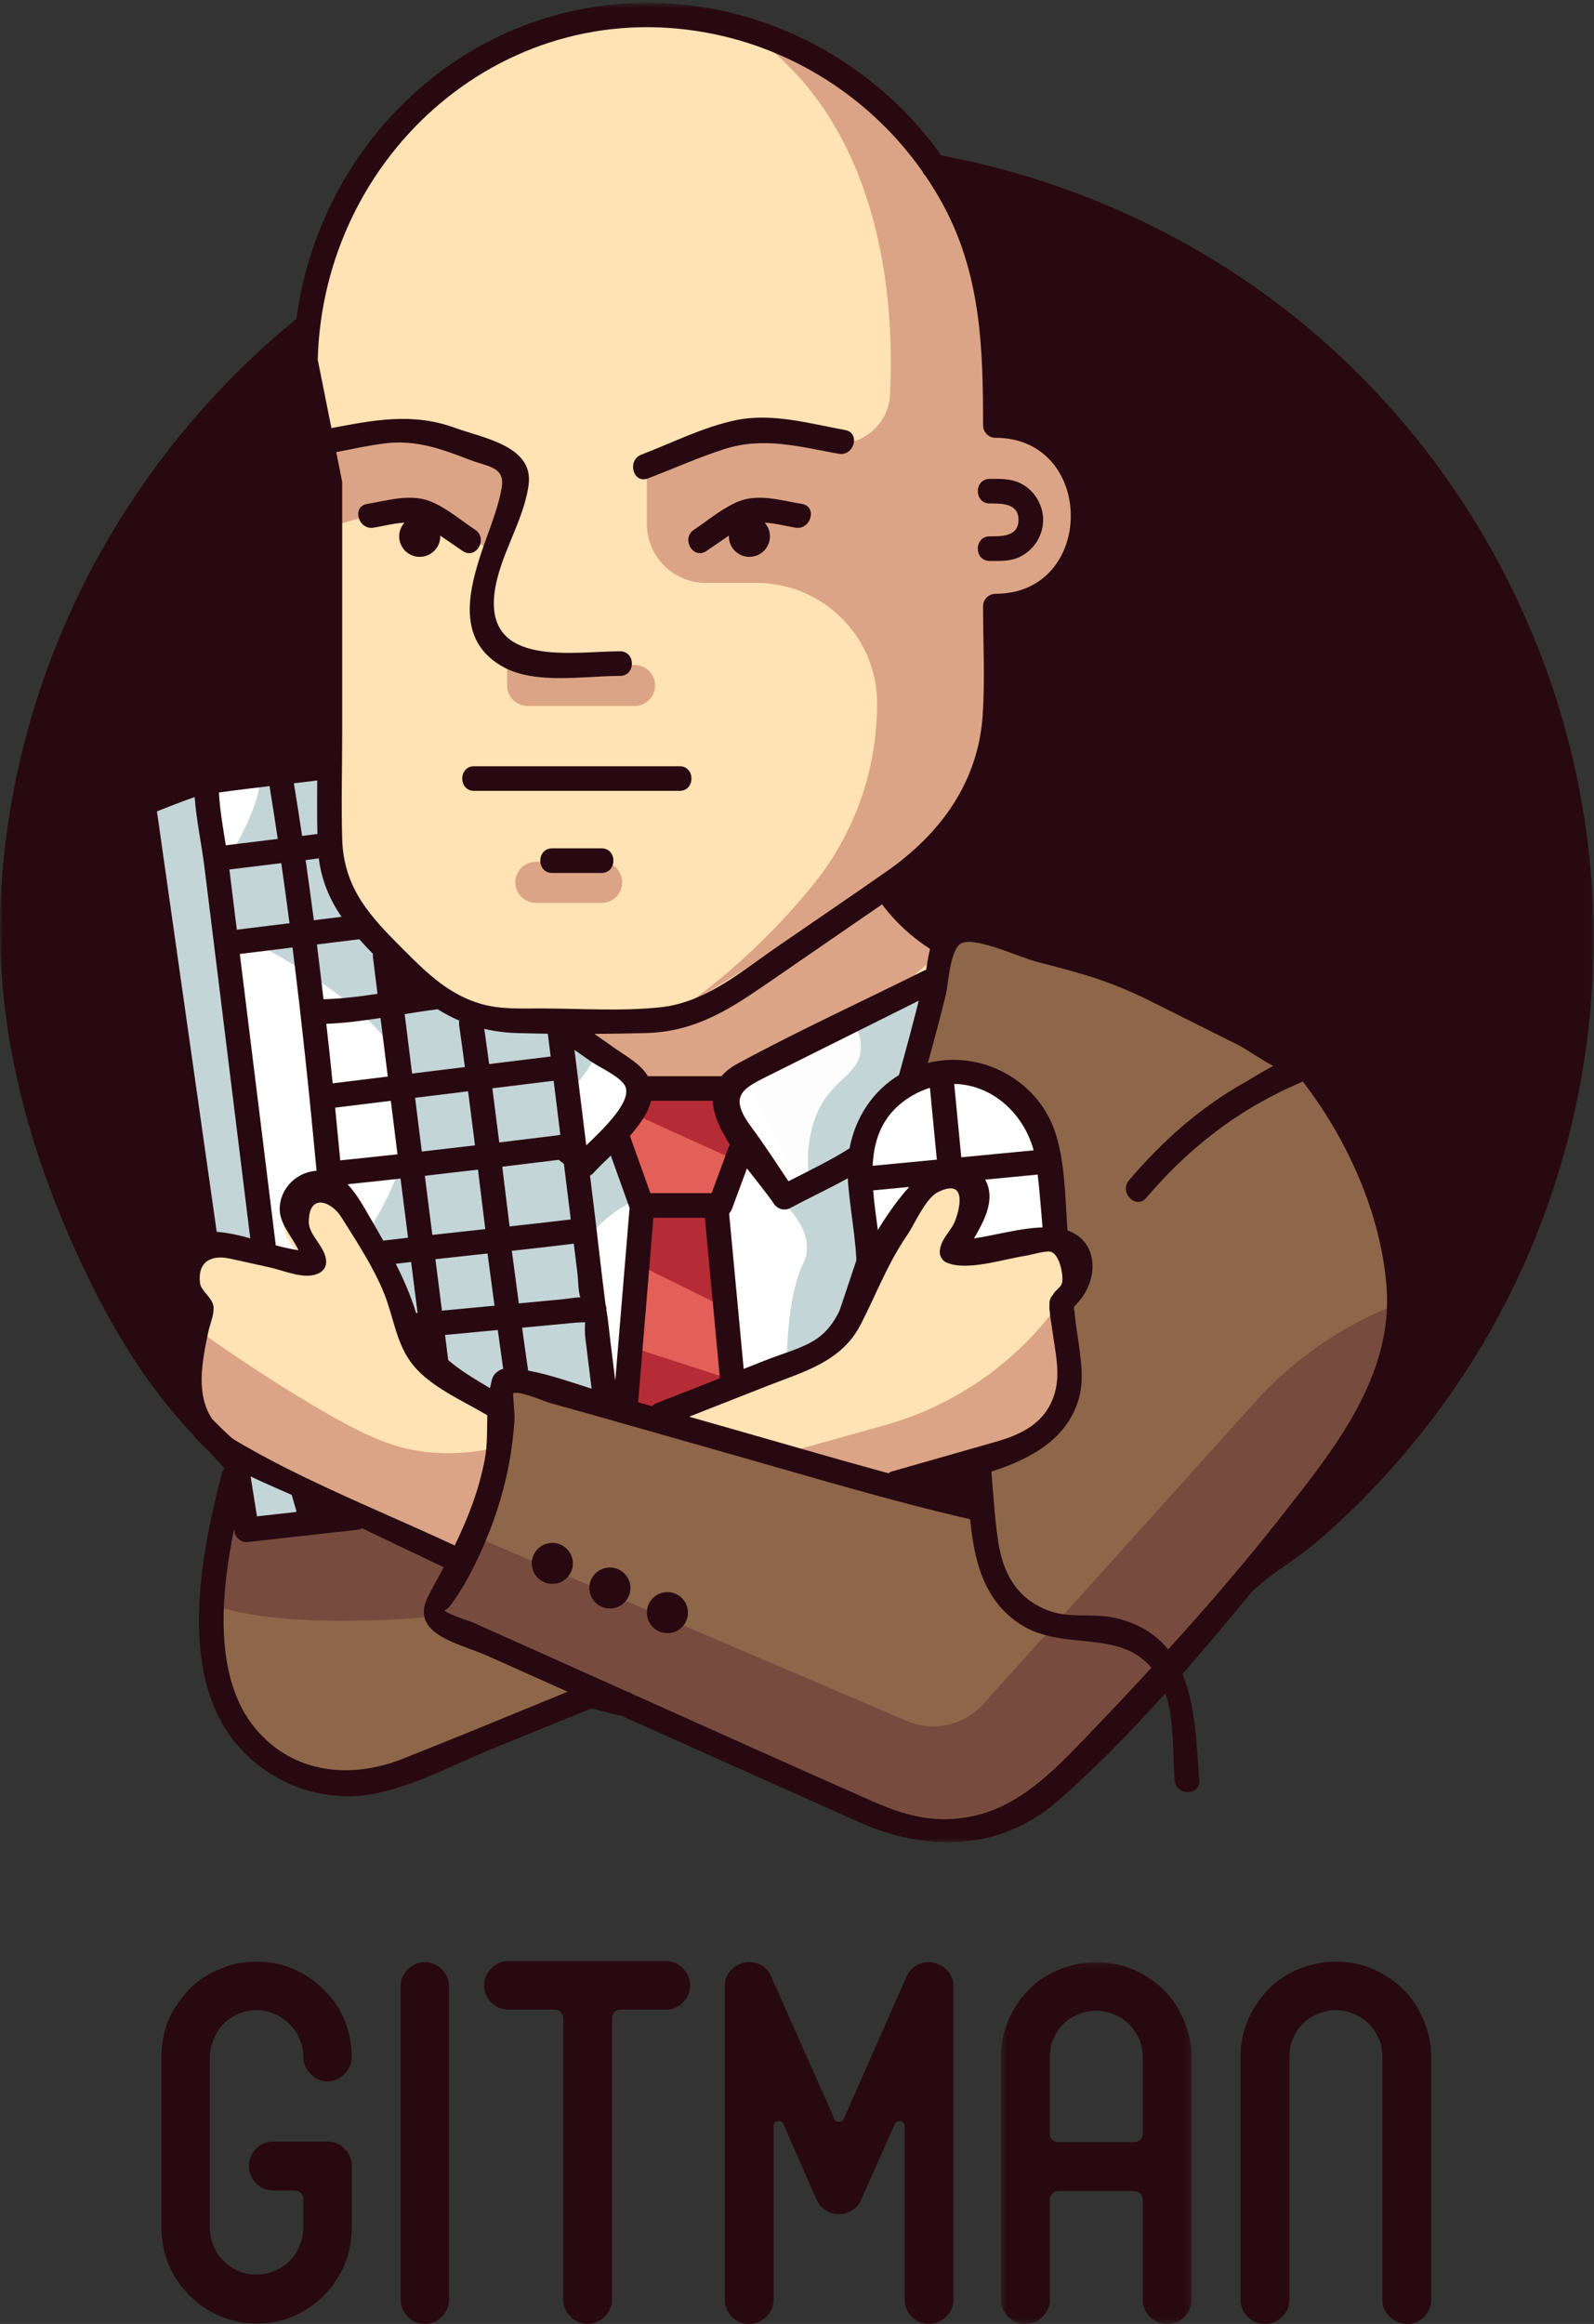 <?xml version="1.0" encoding="UTF-8"?>
<svg width="271px" height="395px" viewBox="0 0 271 395" version="1.1" xmlns="http://www.w3.org/2000/svg" xmlns:xlink="http://www.w3.org/1999/xlink">
    <rect x="0" y="0" width="271" height="395" fill="#333333" stroke="none"/>
    <!-- Generator: Sketch 47.1 (45422) - http://www.bohemiancoding.com/sketch -->
    <title>Page 1</title>
    <desc>Created with Sketch.</desc>
    <defs>
        <polygon id="path-1" points="270.94 313.138 270.94 0.483 0 0.483 0 313.138"></polygon>
        <polygon id="path-3" points="0.369 61.6 32.792 61.6 32.792 0.113 0.369 0.113"></polygon>
    </defs>
    <g id="Page-1" stroke="none" stroke-width="1" fill="none" fill-rule="evenodd">
        <g id="Artboard" transform="translate(-825, -254)">
            <g id="Group-3" transform="translate(740, 254)">
                <g id="Page-1" transform="translate(85, 0)">
                    <g id="Group-4">
                        <g id="Group-75" transform="translate(2, 1)">
                            <path d="M265.94,158.041 C265.94,231.213 206.483,290.53 133.139,290.53 C59.795,290.53 0.338,231.213 0.338,158.041 C0.338,84.87 59.795,25.553 133.139,25.553 C206.483,25.553 265.94,84.87 265.94,158.041"
                                  id="Fill-1" fill="#280911"></path>
                            <polygon id="Fill-3" fill="#FFFFFF"
                                     points="142.924 174.777 135.935 216.615 132.007 230.199 109.375 238.929 88.406 233.351 88.406 216.615 90.209 187.803 91.202 171.988 93.914 173.173 99.743 177.455 103.084 179.909 106.579 183.145 120.32 183.619 121.956 181.75"></polygon>
                            <path d="M49.265,59.023 C49.265,59.023 49.265,26.947 78.621,8.817 C107.977,-9.313 138.731,8.817 138.731,8.817 C138.731,8.817 163.893,24.158 166.689,47.867 C169.485,71.575 168.087,71.575 168.087,71.575 L176.474,72.97 C176.474,72.97 184.862,79.943 183.464,88.31 C182.066,96.678 175.076,100.862 175.076,100.862 L168.087,102.257 L168.087,121.781 C168.087,121.781 165.291,138.517 149.914,148.279 L151.312,152.463 L161.097,160.831 L142.924,171.988 L128.945,178.961 L123.354,183.145 L113.568,183.145 L107.977,181.75 L96.794,173.382 L87.008,171.988 L78.621,171.988 C78.621,171.988 54.856,159.436 54.856,142.701 L54.856,79.943 L49.265,59.023 Z"
                                  id="Fill-5" fill="#FFE3B4"></path>
                            <polygon id="Fill-7" fill="#E26058"
                                     points="102.385 191.512 102.596 192.073 106.579 202.669 103.783 237.535 109.375 238.929 122.221 233.84 119.16 204.064 123.354 191.512 119.16 183.145 107.977 183.145"></polygon>
                            <path d="M39.122,250.784 L36.684,264.032 C36.684,264.032 28.296,293.319 47.867,300.293 C47.867,300.293 59.05,303.082 75.825,296.109 C92.6,289.136 98.741,285.857 98.741,285.857 L72.795,274.123 L73.029,269.611 L74.427,266.822 L39.122,250.784 Z"
                                  id="Fill-9" fill="#8E674A"></path>
                            <path d="M95.396,171.988 L112.171,171.988 L124.752,165.015 L148.839,150.275 C148.839,150.275 152.71,160.831 159.699,159.436 L144.889,171.988 L130.912,178.277 L120.316,183.623 L106.579,183.145 L95.396,171.988 Z"
                                  id="Fill-11" fill="#DCA486"></path>
                            <path d="M166.689,71.575 L165.297,71.73 C165.313,66.522 165.386,55.084 165.692,51.371 C166.093,46.508 160.496,33.132 160.496,33.132 C150.11,11.424 123.354,3.281 123.354,3.281 C148.477,18.977 150.086,51.006 149.309,66.11 C149.088,70.395 145.803,73.89 141.527,74.364 L124.752,71.575 L107.977,78.548 L107.977,88.059 C107.977,93.589 112.471,98.073 118.014,98.073 L126.569,98.073 C137.917,98.073 147.118,107.252 147.118,118.574 L147.118,118.575 C147.118,129.764 143.324,140.635 136.275,149.338 C130.925,155.941 123.457,163.63 113.568,170.593 L149.914,148.141 C149.914,148.141 148.516,146.884 157.602,140.302 C166.689,133.719 166.689,112.019 166.689,112.019 L166.689,100.862 L170.676,101.095 C170.676,101.095 180.668,99.467 180.668,85.521 C180.668,71.575 166.689,71.575 166.689,71.575"
                                  id="Fill-13" fill="#DCA486"></path>
                            <path d="M53.458,72.97 C53.458,72.97 74.427,68.786 85.61,78.548 L81.417,92.494 L71.631,86.916 L64.642,85.521 L54.856,88.31 L54.856,79.943 L53.458,72.97 Z"
                                  id="Fill-15" fill="#DCA486"></path>
                            <path d="M100.288,152.463 L89.105,152.463 C87.175,152.463 85.61,150.902 85.61,148.976 C85.61,147.05 87.175,145.49 89.105,145.49 L100.288,145.49 C102.219,145.49 103.783,147.05 103.783,148.976 C103.783,150.902 102.219,152.463 100.288,152.463"
                                  id="Fill-17" fill="#DCA486"></path>
                            <path d="M84.212,112.019 L105.88,112.019 C107.81,112.019 109.375,113.58 109.375,115.506 C109.375,117.432 107.81,118.992 105.88,118.992 L87.707,118.992 C85.777,118.992 84.212,117.432 84.212,115.506 L84.212,112.019 Z"
                                  id="Fill-19" fill="#DCA486"></path>
                            <path d="M75.825,263.586 L71.631,273.794 C71.631,273.794 43.673,276.584 32.49,271.005 L38.082,247.297 L53.458,252.384 L75.825,263.586 Z"
                                  id="Fill-21" fill="#774C3F"></path>
                            <polygon id="Fill-23" fill="#B62C36"
                                     points="106.813 203.823 119.285 203.823 120.757 220.992 105.988 213.694"></polygon>
                            <polygon id="Fill-25" fill="#B62C36"
                                     points="121.956 233.351 104.706 227.772 102.385 237.535 109.375 240.324 120.824 234.034"></polygon>
                            <polygon id="Fill-27" fill="#B62C36"
                                     points="106.579 188.723 121.956 195.696 123.354 191.512 118.353 183.623 107.977 183.145"></polygon>
                            <path d="M102.385,191.512 L106.579,202.669 C106.579,202.669 96.794,206.853 95.396,215.221 C93.998,223.588 92.6,234.467 92.6,234.467 L84.212,232.22 L92.6,194.302 L95.396,194.302 L98.191,195.696 L102.385,191.512 Z"
                                  id="Fill-29" fill="#C4D5D7"></path>
                            <path d="M130.343,202.669 L144.322,195.696 L144.322,211.037 L138.731,227.772 L131.741,230.562 C131.741,230.562 131.741,219.405 134.537,213.826 C137.333,208.248 130.343,202.669 130.343,202.669"
                                  id="Fill-31" fill="#C4D5D7"></path>
                            <polygon id="Fill-33" fill="#FDFDFD"
                                     points="156.917 165.279 154.876 173.117 152.71 181.75 145.72 187.328 144.322 192.907 142.924 195.696 135.629 199.531 133.572 200.605 123.871 180.969 142.143 171.639 150.054 167.608"></polygon>
                            <path d="M95.396,184.539 C92.935,190.076 95.521,196.561 98.191,201.275 L90.209,187.803 L91.202,171.988 L93.914,173.173 L99.743,177.455 C99.282,178.473 98.751,179.449 98.191,180.355 C96.836,182.545 96.178,182.796 95.396,184.539"
                                  id="Fill-35" fill="#C4D5D7"></path>
                            <path d="M156.917,165.279 L154.876,173.117 L152.71,181.75 L145.72,187.328 L144.322,192.907 L142.924,195.696 L135.629,199.531 C134.984,195.738 135.473,190.982 137.333,187.328 C139.891,182.322 143.875,181.638 144.322,177.566 C144.589,175.237 143.511,173.312 142.143,171.639 L150.054,167.608 L156.917,165.279 Z"
                                  id="Fill-37" fill="#C4D5D7"></path>
                            <path d="M144.322,199.88 L155.427,198.855 L176.474,195.696 L177.872,208.248 L162.495,211.037 L161.097,209.642 L162.495,204.064 L163.33,200.605 C163.33,200.605 155.506,195.696 152.71,201.275 C149.914,206.853 146.138,211.037 146.138,211.037 L144.322,199.88 Z"
                                  id="Fill-39" fill="#C4D5D7"></path>
                            <polygon id="Fill-41" fill="#280911"
                                     points="151.312 251.481 165.589 246.544 163.893 250.086 165.291 254.27"></polygon>
                            <path d="M32.49,131.544 L53.458,128.754 L53.458,139.911 C53.458,139.911 55.228,151.738 64.129,161.165 C73.029,170.593 77.922,171.081 77.922,171.081 L91.202,171.988 L93.998,174.777 L96.794,208.248 L100.414,236.808 L84.212,233.351 L81.417,238.929 L52.026,253.778 L49.265,255.665 L32.49,131.544 Z"
                                  id="Fill-43" fill="#FFFFFF"></path>
                            <path d="M57.652,212.432 C57.652,212.432 70.233,197.091 67.438,183.145 C64.642,169.198 35.806,156.598 35.806,156.598 L34.897,147.769 C34.897,147.769 42.65,136.998 42.275,130.149 L53.458,128.754 L53.458,145.49 L66.437,163.501 L78.686,171.081 L92.919,172.83 L100.987,236.14 L84.212,231.956 L82.815,236.14 L80.019,238.929 L63.244,227.772 L57.652,212.432 Z"
                                  id="Fill-45" fill="#C4D5D7"></path>
                            <polygon id="Fill-47" fill="#280911" points="64.128 161.166 70.233 167.804 64.641 167.804"></polygon>
                            <path d="M88.658,240.324 L88.406,243.671 L88.071,248.022 L84.213,259.849 L80.033,265.79 C80.033,265.79 59.05,257.059 42.276,248.692 C25.501,240.324 29.694,230.562 29.694,230.562 C29.694,230.562 30.897,228.163 30.939,224.549 C30.952,222.654 30.659,220.409 29.694,218.01 C26.899,211.037 33.888,209.642 33.888,209.642 L42.276,212.432 L49.265,212.432 C49.265,212.432 42.276,206.853 49.265,201.275 C56.255,195.696 60.448,209.642 60.448,209.642 L64.642,219.405 L70.234,229.167 L79.082,235.206 L88.658,240.324 Z"
                                  id="Fill-49" fill="#FFE3B4"></path>
                            <path d="M88.406,243.672 L88.071,248.021 L84.212,259.849 L80.033,265.789 C80.033,265.789 59.05,257.06 42.275,248.692 C25.5,240.324 29.694,230.562 29.694,230.562 C29.694,230.562 30.896,228.163 30.938,224.55 C38.711,230.144 45.393,234.397 50.663,237.535 C60.294,243.281 65.327,245.429 71.631,245.903 C79.11,246.475 84.464,244.409 88.406,243.672"
                                  id="Fill-51" fill="#DCA486"></path>
                            <path d="M219.809,178.961 C219.809,178.961 220.033,179.24 220.424,179.784 C223.304,183.675 235.186,200.841 235.186,218.01 C235.186,237.535 217.013,258.454 217.013,258.454 L179.27,298.898 L170.883,307.266 C170.883,307.266 159.699,314.239 140.129,304.476 C120.558,294.714 80.019,277.979 80.019,277.979 L71.631,273.795 L75.825,266.822 L77.544,261.662 L81.542,249.64 L84.212,233.351 L105.447,237.883 L135.851,246.6 L152.71,251.481 L169.191,245.163 C169.191,245.163 179.242,243.141 179.256,228.484 L177.872,220.799 L180.668,216.615 L180.668,209.642 L170.883,208.248 L162.523,211.023 C163.068,210.744 173.567,205.096 169.485,191.512 L165.291,185.934 L159.699,183.145 L152.71,181.75 L158.301,159.436 C158.301,159.436 162.495,156.647 173.678,160.831 C184.862,165.015 187.657,163.62 187.657,163.62 L219.809,178.961 Z"
                                  id="Fill-53" fill="#8E674A"></path>
                            <path d="M77.922,259.805 L152.2,291.512 C156.684,293.426 161.891,292.279 165.15,288.658 L211.37,237.307 C217.841,230.118 225.886,224.51 234.877,220.922 L235.186,220.799 L232.518,232.069 L219.934,253.955 L184.287,294.714 L170.883,307.265 L159.699,309.661 L149.914,308.392 L73.029,273.794 L73.029,268.216 L77.922,259.805 Z"
                                  id="Fill-55" fill="#774C3F"></path>
                            <path d="M95.396,264.73 C95.396,266.656 93.831,268.216 91.901,268.216 C89.97,268.216 88.406,266.656 88.406,264.73 C88.406,262.804 89.97,261.243 91.901,261.243 C93.831,261.243 95.396,262.804 95.396,264.73"
                                  id="Fill-57" fill="#280911"></path>
                            <path d="M105.181,268.914 C105.181,270.84 103.617,272.4 101.686,272.4 C99.756,272.4 98.191,270.84 98.191,268.914 C98.191,266.988 99.756,265.427 101.686,265.427 C103.617,265.427 105.181,266.988 105.181,268.914"
                                  id="Fill-59" fill="#280911"></path>
                            <path d="M114.966,273.097 C114.966,275.023 113.402,276.584 111.472,276.584 C109.541,276.584 107.977,275.023 107.977,273.097 C107.977,271.171 109.541,269.611 111.472,269.611 C113.402,269.611 114.966,271.171 114.966,273.097"
                                  id="Fill-61" fill="#280911"></path>
                            <path d="M146.093,213.212 L144.322,198.485 C144.322,198.485 142.924,181.749 158.301,180.355 C173.678,178.96 176.474,192.906 176.474,192.906 L178.235,211.036 L154.107,218.009 L146.093,213.212 Z"
                                  id="Fill-63" fill="#FFFFFF"></path>
                            <path d="M109.375,238.929 L138.731,226.378 L142.924,220.799 L149.914,204.064 C149.914,204.064 155.506,195.696 161.097,198.485 C166.689,201.275 162.495,209.642 162.495,209.642 L172.28,209.642 C172.28,209.642 182.066,208.248 180.668,216.615 C179.27,224.983 179.27,226.378 179.27,226.378 L177.872,237.535 L170.883,244.508 L152.71,251.481 L109.375,238.929 Z"
                                  id="Fill-65" fill="#FFE3B4"></path>
                            <path d="M131.741,245.902 L148.379,241.254 C160.238,237.942 170.628,230.735 177.872,220.799 L179.03,232.069 C179.03,232.069 180.668,238.929 169.485,244.508 C158.301,250.086 150.837,251.481 150.837,251.481 L131.741,245.902 Z"
                                  id="Fill-67" fill="#DCA486"></path>
                            <polygon id="Fill-69" fill="#C4D5D7"
                                     points="40.877 258.454 56.953 255.674 47.987 251.481 36.466 245.17"></polygon>
                            <polygon id="Fill-71" fill="#C4D5D7"
                                     points="22.705 134.333 32.49 131.544 42.275 211.037 32.7 210.029"></polygon>
                            <polygon id="Fill-73" fill="#280911" points="152.71 251.481 165.589 246.544 165.291 254.27"></polygon>
                        </g>
                        <g id="Group-91">
                            <path d="M110.155,81.317 C114.438,79.672 118.693,77.778 123.055,76.36 C129.748,74.184 135.907,75.92 142.567,77.13 C145.203,77.609 146.335,73.576 143.681,73.093 C137.635,71.995 131.277,70.143 125.141,71.41 C119.637,72.547 114.269,75.27 109.04,77.28 C106.549,78.237 107.631,82.287 110.155,81.317"
                                  id="Fill-76" fill="#280911"></path>
                            <path d="M115.534,130.236 L80.612,130.236 C77.916,130.236 77.91,134.423 80.612,134.423 L115.534,134.423 C118.23,134.423 118.236,130.236 115.534,130.236"
                                  id="Fill-78" fill="#280911"></path>
                            <path d="M102.264,144.192 L93.882,144.192 C91.186,144.192 91.181,148.379 93.882,148.379 L102.264,148.379 C104.96,148.379 104.965,144.192 102.264,144.192"
                                  id="Fill-80" fill="#280911"></path>
                            <path d="M168.268,91.161 C165.57,91.161 165.566,95.348 168.268,95.348 C170.039,95.348 171.8,95.437 173.44,94.626 C175.795,93.462 177.347,91.005 177.347,88.37 C177.347,85.841 175.903,83.413 173.664,82.229 C171.951,81.322 170.139,81.392 168.268,81.392 C165.57,81.392 165.566,85.579 168.268,85.579 C170.31,85.579 173.157,85.53 173.157,88.37 C173.157,91.211 170.311,91.161 168.268,91.161"
                                  id="Fill-82" fill="#280911"></path>
                            <path d="M136.347,85.654 C132.842,85.07 128.924,83.841 125.496,85.254 C122.807,86.364 120.379,88.446 117.969,90.051 C115.735,91.539 117.832,95.166 120.084,93.666 C121.368,92.811 122.638,91.899 123.928,91.032 C123.927,91.075 123.916,91.117 123.916,91.16 C123.916,93.088 125.479,94.649 127.408,94.649 C129.337,94.649 130.9,93.088 130.9,91.16 C130.9,90.265 130.552,89.455 129.995,88.837 C131.744,88.923 133.54,89.409 135.232,89.691 C137.871,90.131 139.005,86.096 136.347,85.654"
                                  id="Fill-84" fill="#280911"></path>
                            <path d="M78.681,93.666 C80.932,95.165 83.031,91.54 80.796,90.051 C78.387,88.446 75.96,86.366 73.27,85.255 C69.84,83.84 65.923,85.069 62.419,85.654 C59.764,86.095 60.89,90.131 63.533,89.69 C65.225,89.409 67.021,88.924 68.77,88.837 C68.213,89.454 67.865,90.263 67.865,91.161 C67.865,93.088 69.428,94.65 71.357,94.65 C73.287,94.65 74.85,93.088 74.85,91.161 C74.85,91.116 74.838,91.076 74.837,91.032 C76.128,91.899 77.398,92.812 78.681,93.666"
                                  id="Fill-86" fill="#280911"></path>
                            <g id="Group-90">
                                <mask id="mask-2" fill="white">
                                    <use xlink:href="#path-1"></use>
                                </mask>
                                <g id="Clip-89"></g>
                                <path d="M254.036,215.938 C248.792,226.882 242.049,237.111 234.009,246.206 C231.265,249.312 228.372,252.29 225.35,255.13 C232.839,245.556 239.868,234.729 240.055,222.932 C240.303,207.465 233.033,191.351 223.364,179.479 C223.301,179.402 223.235,179.346 223.169,179.283 C223.161,179.275 223.157,179.265 223.149,179.255 C222.16,178.082 216.051,175.714 213.76,174.568 C207.973,171.675 202.187,168.782 196.398,165.889 C188.205,161.793 179.735,160.047 170.833,157.751 C167.594,156.915 162.837,154.69 159.954,157.469 C157.456,155.813 155.147,153.713 153.388,151.329 C160.981,145.836 167.071,139.241 169.82,129.907 C172.145,122.011 171.459,113.236 171.343,105.006 C191.071,102.965 191.077,72.349 171.318,70.334 C171.241,56.576 170.204,43.612 163.19,31.339 C199.616,39.474 231.424,62.52 249.878,95.179 C270.642,131.92 272.283,177.845 254.036,215.938 L254.036,215.938 Z M220.567,182.654 L220.57,182.654 L220.57,182.655 C220.499,182.666 220.514,182.661 220.567,182.654 L220.567,182.654 Z M217.664,257.959 C215.049,261.285 212.37,264.56 209.639,267.792 C209.608,267.823 209.575,267.848 209.544,267.879 C209.423,268.004 209.319,268.131 209.235,268.263 C205.764,272.36 202.209,276.385 198.599,280.361 C196.591,277.857 193.728,275.952 189.595,275.003 C185.633,274.095 181.737,275.207 177.876,273.612 C172.769,271.503 170.535,267.349 169.729,262.149 C169.119,258.194 168.886,254.134 168.552,250.125 C175.325,247.948 181.419,244.572 183.377,237.845 C184.277,234.76 183.84,231.693 183.426,228.586 C183.189,226.81 182.867,225.021 182.714,223.235 C182.686,222.913 182.638,222.702 182.585,222.554 C182.589,222.501 182.599,222.452 182.599,222.399 C182.599,222.29 182.602,222.181 182.605,222.073 C182.793,221.906 183.074,221.623 183.49,221.128 C186.913,217.043 186.589,210.916 181.493,209.134 C181.082,203.655 181.1,197.627 179.402,192.459 C176.689,184.194 168.029,179.075 159.535,180.322 C159.424,180.331 159.318,180.35 159.213,180.375 C158.975,180.414 158.734,180.439 158.497,180.489 C158.24,180.542 157.995,180.619 157.744,180.683 C158.8,176.848 159.834,173.008 160.786,169.146 C161.28,167.143 161.486,160.944 163.685,160.231 C166.294,159.386 173.529,162.771 176.171,163.452 C184.256,165.539 188.759,166.743 195.808,170.265 C200.711,172.717 205.613,175.168 210.516,177.62 C211.665,178.193 214.145,179.918 216.455,181.194 C214.734,182.048 212.939,183.238 211.842,183.85 C204.146,188.135 197.613,193.935 191.93,200.627 C190.195,202.67 193.146,205.645 194.893,203.587 C201.854,195.392 210.019,188.971 219.832,184.561 C220.376,184.317 220.947,184.079 221.492,183.829 C229.095,193.662 234.782,206.384 235.729,218.691 C236.907,233.999 226.639,246.541 217.664,257.959 L217.664,257.959 Z M184.563,295.355 C177.778,302.416 171.061,309.218 160.507,309.204 C156.048,309.197 152.11,307.834 148.133,306.074 C134.545,300.065 120.994,293.977 107.441,287.891 C107.229,287.729 106.975,287.609 106.676,287.548 C101.767,285.344 96.857,283.136 91.944,280.94 C88.093,279.218 84.241,277.493 80.389,275.771 C79.734,275.478 75.671,274.266 75.426,273.55 C75.797,274.633 78.731,269.657 79.011,269.163 C80.717,266.162 82.18,263.014 83.412,259.792 C84.883,255.947 85.993,251.965 86.696,247.91 C87.055,245.839 87.302,243.741 87.452,241.644 C87.568,240.022 87.115,236.861 87.266,236.796 C88.308,236.346 92.598,238.216 93.626,238.5 C96.48,239.285 99.328,240.091 102.176,240.894 C109.667,243.011 117.15,245.155 124.637,247.28 C138.011,251.076 151.385,255.1 164.938,258.23 C165.618,265.271 167.257,272.148 173.588,276.154 C180.776,280.704 190.242,276.844 195.752,283.473 C192.065,287.475 188.329,291.434 184.563,295.355 L184.563,295.355 Z M68.48,298.941 C59.628,302.451 49.784,301.501 43.379,293.743 C36.351,285.227 37.462,271.316 39.809,259.852 C39.848,260.094 39.885,260.336 39.925,260.579 C40.054,261.395 41.113,262.209 41.945,262.117 C45.148,261.759 48.349,261.402 51.552,261.045 C51.923,261.046 52.268,261.004 52.604,260.926 L60.706,260.023 C61.026,259.987 61.306,259.892 61.549,259.758 C66.174,261.966 70.8,264.172 75.426,266.381 C74.62,267.914 73.791,269.45 72.942,271.012 C69.262,277.78 77.927,279.232 82.959,281.481 C87.475,283.502 91.992,285.52 96.506,287.542 C87.176,291.369 77.852,295.222 68.48,298.941 L68.48,298.941 Z M50.42,256.94 C50.318,256.961 50.218,256.985 50.128,257.017 C47.982,257.256 45.836,257.496 43.689,257.735 C43.33,255.474 42.97,253.214 42.609,250.954 C44.951,252.083 47.353,253.085 49.597,254.088 C49.872,255.04 50.146,255.989 50.42,256.94 L50.42,256.94 Z M36.073,241.192 C33.296,237.005 34.305,231.667 35.42,226.358 C35.674,225.147 36.476,223.281 36.288,222.021 C36.059,220.484 34.157,219.434 33.999,218.053 C33.557,214.163 36.234,213.303 39.065,213.92 C41.327,214.411 43.586,214.92 45.845,215.417 C48.249,215.946 51.551,217.464 53.912,216.543 C54.789,216.2 55.444,215.515 55.45,214.524 C55.462,211.965 52.497,210.061 52.5,207.687 C52.505,202.68 56.368,204.243 57.989,206.818 C60.571,210.911 63.528,215.406 65.333,219.915 C66.967,224 67.365,228.486 70.221,232.014 C73.277,235.791 78.717,238.081 82.85,240.554 C82.791,243.063 82.864,245.664 82.449,247.881 C81.438,253.27 79.57,258.028 77.309,262.682 C69.173,258.894 60.702,255.369 52.523,251.436 C52.516,251.435 52.508,251.431 52.501,251.427 C48.224,249.37 44.022,247.209 40.01,244.816 C39.788,244.685 39.599,244.541 39.394,244.404 C38.252,243.367 37.139,242.302 36.073,241.192 L36.073,241.192 Z M26.683,137.902 C28.695,137.135 31.216,136.098 33.091,135.488 C33.394,139.477 34.284,143.549 34.769,147.476 C35.739,155.33 36.709,163.183 37.68,171.037 C39.303,184.183 40.928,197.331 42.547,210.478 C41.816,210.273 41.199,210.107 40.774,210.014 C39.485,209.729 38.144,209.464 36.842,209.372 C33.456,185.549 30.069,161.726 26.683,137.902 L26.683,137.902 Z M30.149,219.827 C30.516,220.585 31.232,221.174 31.596,221.934 C31.733,222.218 31.841,222.384 31.93,222.479 C31.901,222.629 31.871,222.804 31.842,223.035 C31.382,226.667 30.092,230.172 29.81,233.776 C23.639,225.542 18.856,216.169 14.892,206.839 C7.31,188.991 3.12,170.009 4.428,150.582 C6.79,115.477 23.55,83.098 49.879,60.097 C49.871,60.305 49.85,60.513 49.843,60.723 C49.813,60.859 49.795,61.003 49.795,61.157 L49.795,61.854 C49.795,62.318 49.925,62.696 50.128,63 C51.414,69.424 52.701,75.849 53.986,82.273 L53.986,124.573 C53.986,125.87 53.976,127.168 53.965,128.466 C52.013,128.7 50.061,128.93 48.106,129.155 C47.758,129.108 47.394,129.152 47.046,129.276 C43.091,129.733 39.141,130.21 35.214,130.799 C31.649,130.824 27.195,133.377 23.829,134.499 C22.65,134.889 22.199,135.897 22.365,137.073 C25.819,161.366 29.272,185.658 32.725,209.952 C31.455,210.524 30.368,211.55 29.613,213.292 C28.614,215.59 29.108,217.69 30.149,219.827 L30.149,219.827 Z M100.309,199.815 C100.508,199.719 100.698,199.59 100.867,199.4 C101.643,198.534 102.704,197.522 103.847,196.411 L107.035,205.308 C106.225,215.096 105.414,224.885 104.603,234.674 C104.335,232.504 104.066,230.334 103.798,228.166 C103.587,226.459 103.434,224.731 103.163,223.033 C103.142,222.899 103.115,222.814 103.086,222.755 C103.135,222.416 103.076,222.079 102.952,221.768 C102.211,216.027 101.595,210.226 100.884,204.47 C100.693,202.92 100.5,201.368 100.309,199.815 L100.309,199.815 Z M97.786,224.822 C98.24,224.78 98.839,224.776 99.468,224.745 C99.431,225.701 99.422,226.665 99.529,227.529 C99.88,230.364 100.23,233.199 100.581,236.034 C97.05,234.912 93.386,233.619 89.79,232.956 C89.421,230.425 89.086,228.026 88.766,225.674 C91.772,225.388 94.778,225.105 97.786,224.822 L97.786,224.822 Z M97.669,178.446 C98.579,179.087 99.492,179.727 100.402,180.368 C101.873,181.402 105.254,182.888 106.197,184.44 C107.725,186.951 102.714,191.761 99.674,194.681 C99.005,189.27 98.338,183.858 97.669,178.446 L97.669,178.446 Z M97.55,211.392 C97.757,213.073 97.965,214.751 98.171,216.432 C98.328,217.695 98.269,219.274 98.649,220.503 C97.582,220.542 96.445,220.762 95.425,220.858 C93.02,221.084 90.616,221.313 88.21,221.539 C87.827,218.66 87.442,215.741 87.017,212.604 C90.529,212.217 94.041,211.819 97.55,211.392 L97.55,211.392 Z M85.391,198.308 C88.591,197.921 91.793,197.53 94.993,197.135 C95.287,197.363 95.579,197.592 95.871,197.819 C96.146,200.035 96.42,202.253 96.693,204.47 C96.808,205.403 96.924,206.333 97.039,207.266 C93.573,207.684 90.106,208.076 86.637,208.459 C86.224,205.075 85.807,201.69 85.391,198.308 L85.391,198.308 Z M84.628,226.062 C84.933,228.305 85.24,230.525 85.546,232.659 C85.087,232.785 84.642,233.026 84.202,233.456 C83.645,234 83.568,234.866 83.385,235.568 C83.353,235.689 83.338,235.823 83.31,235.947 C80.727,234.413 78.289,232.961 76.204,231.185 C76.021,229.758 75.843,228.332 75.662,226.905 C78.65,226.625 81.639,226.344 84.628,226.062 L84.628,226.062 Z M82.885,213.057 C83.255,215.788 83.656,218.815 84.072,221.929 C84.06,221.93 84.049,221.932 84.036,221.933 C81.069,222.212 78.102,222.49 75.136,222.769 C74.765,219.855 74.396,216.941 74.027,214.027 C76.979,213.699 79.932,213.378 82.885,213.057 L82.885,213.057 Z M94.126,183.698 C94.505,186.759 94.883,189.82 95.262,192.882 C95.129,192.897 94.998,192.926 94.872,192.964 C91.542,193.374 88.211,193.78 84.88,194.181 C84.497,191.114 84.106,188.047 83.706,184.98 C87.179,184.553 90.653,184.126 94.126,183.698 L94.126,183.698 Z M83.162,180.86 C82.893,178.866 82.621,176.872 82.34,174.878 C84.068,175.284 85.905,175.535 87.892,175.592 C89.636,175.642 91.385,175.679 93.138,175.704 C93.299,176.995 93.457,178.284 93.618,179.574 C90.132,180.004 86.647,180.432 83.162,180.86 L83.162,180.86 Z M81.262,198.802 C81.675,202.155 82.087,205.524 82.502,208.914 C79.502,209.238 76.503,209.564 73.503,209.899 C73.079,206.55 72.65,203.202 72.228,199.854 C75.241,199.511 78.253,199.162 81.262,198.802 L81.262,198.802 Z M70.573,186.597 C73.576,186.228 76.579,185.856 79.583,185.488 C79.98,188.537 80.369,191.601 80.752,194.676 C77.739,195.034 74.724,195.383 71.71,195.726 C71.327,192.684 70.953,189.64 70.573,186.597 L70.573,186.597 Z M69.897,214.504 C70.263,217.389 70.627,220.272 70.995,223.158 C70.916,223.165 70.837,223.174 70.759,223.179 C70.742,223.125 70.719,223.075 70.701,223.019 C69.778,220.087 68.609,217.413 67.286,214.806 C68.156,214.703 69.026,214.605 69.897,214.504 L69.897,214.504 Z M68.289,168.264 C68.225,167.738 68.157,167.212 68.093,166.686 C68.607,167.152 69.123,167.608 69.642,168.048 C69.193,168.119 68.741,168.192 68.289,168.264 L68.289,168.264 Z M78.06,174.251 C78.398,176.615 78.718,178.99 79.037,181.368 C76.044,181.737 73.051,182.105 70.059,182.474 C69.64,179.105 69.218,175.736 68.8,172.368 C70.659,172.068 72.502,171.781 74.312,171.559 C74.342,171.555 74.368,171.544 74.397,171.539 C75.582,172.271 76.804,172.925 78.087,173.476 C78.039,173.718 78.021,173.975 78.06,174.251 L78.06,174.251 Z M68.097,200.324 C68.519,203.676 68.948,207.027 69.373,210.378 C68.035,210.533 66.695,210.681 65.358,210.844 C65.291,210.851 65.235,210.872 65.172,210.884 C64.45,209.603 63.701,208.315 62.937,206.998 C61.85,205.122 60.644,202.914 59.085,201.286 C62.091,200.976 65.095,200.658 68.097,200.324 L68.097,200.324 Z M66.445,187.105 C66.823,190.135 67.196,193.166 67.578,196.196 C64.358,196.551 61.137,196.895 57.913,197.223 C57.889,197.226 57.869,197.234 57.847,197.237 C57.566,194.255 57.276,191.266 56.977,188.271 C60.132,187.881 63.289,187.493 66.445,187.105 L66.445,187.105 Z M64.692,173.026 C65.104,176.344 65.517,179.663 65.932,182.982 C62.809,183.365 59.687,183.751 56.563,184.134 C56.217,180.764 55.854,177.388 55.476,174.012 C58.503,173.904 61.599,173.507 64.692,173.026 L64.692,173.026 Z M61.086,159.647 C61.823,160.474 62.598,161.297 63.407,162.126 C63.384,162.294 63.377,162.471 63.402,162.669 C63.658,164.753 63.922,166.836 64.18,168.92 C61.093,169.39 58.009,169.764 54.999,169.84 C54.64,166.736 54.267,163.634 53.878,160.534 C56.281,160.238 58.684,159.942 61.086,159.647 L61.086,159.647 Z M53.36,156.412 C52.916,152.994 52.446,149.587 51.96,146.188 L54.197,145.907 C54.702,149.78 56.085,152.942 58.062,155.832 C56.495,156.025 54.927,156.218 53.36,156.412 L53.36,156.412 Z M53.961,141.75 C53.093,141.859 52.226,141.968 51.358,142.076 C50.913,139.084 50.449,136.104 49.966,133.134 C51.325,132.973 52.659,132.816 53.931,132.663 C53.905,135.693 53.902,138.724 53.961,141.75 L53.961,141.75 Z M38.391,143.676 C37.907,140.691 37.382,137.671 37.22,134.702 C39.675,134.356 42.699,133.988 45.824,133.619 C46.306,136.572 46.771,139.566 47.221,142.594 C44.279,142.963 41.335,143.324 38.391,143.676 L38.391,143.676 Z M47.821,146.706 C48.303,150.084 48.771,153.487 49.217,156.921 C46.232,157.289 43.248,157.658 40.263,158.025 C39.841,154.613 39.419,151.201 38.998,147.788 C41.939,147.434 44.881,147.075 47.821,146.706 L47.821,146.706 Z M50.751,212.506 C49.646,212.348 48.277,212.034 46.885,211.674 C45.217,198.128 43.543,184.582 41.87,171.037 C41.503,168.074 41.138,165.112 40.773,162.149 C43.759,161.782 46.746,161.412 49.734,161.045 C51.314,173.7 52.66,186.549 53.821,198.997 C53.345,199.033 52.852,199.106 52.328,199.262 C49.587,200.077 47.546,202.593 47.548,205.527 C47.548,208.042 49.736,210.287 50.751,212.506 L50.751,212.506 Z M157.083,164.978 C146.535,170.24 135.745,175.175 125.385,180.791 C124.199,181.435 123.312,182.153 122.654,182.922 C122.644,182.922 122.637,182.919 122.627,182.919 L110.146,182.919 C108.947,180.87 106.553,179.588 104.673,178.267 C103.468,177.42 102.264,176.575 101.06,175.729 C103.985,175.711 106.906,175.67 109.81,175.592 C118.048,175.372 123.813,171.718 130.265,167.276 C136.832,162.754 143.399,158.234 149.965,153.713 C152.169,156.684 154.995,159.286 158.114,161.281 C157.824,162.48 157.635,163.722 157.446,164.839 C157.328,164.877 157.206,164.918 157.083,164.978 L157.083,164.978 Z M148.362,198.153 C148.587,193.383 150.167,189.075 155.178,186.169 C156.149,185.607 157.125,185.206 158.099,184.894 C158.491,188.964 158.882,193.034 159.275,197.105 C155.637,197.454 151.998,197.804 148.362,198.153 L148.362,198.153 Z M148.452,202.331 C150.493,202.134 152.535,201.939 154.577,201.742 C152.601,203.916 150.766,206.561 149.242,209.059 C148.948,206.834 148.624,204.564 148.452,202.331 L148.452,202.331 Z M111.086,206.992 L119.837,206.992 C120.69,216.083 121.54,225.172 122.394,234.263 L111.569,238.523 C111.269,238.641 111.023,238.805 110.823,238.998 C110.045,238.777 109.268,238.557 108.492,238.336 C109.356,227.888 110.221,217.439 111.086,206.992 L111.086,206.992 Z M120.983,202.805 L110.579,202.805 C109.415,199.559 108.252,196.313 107.089,193.067 C108.768,191.171 110.19,189.137 110.693,187.105 L121.184,187.105 C121.251,189.444 122.445,191.989 124.056,194.498 L120.983,202.805 Z M131.253,182.535 C139.57,178.386 147.887,174.236 156.203,170.088 C155.13,174.315 154.009,178.53 152.832,182.73 C148.368,185.446 145.401,189.986 144.437,195.179 C141.149,197.268 137.533,198.987 134.047,200.783 C131.97,197.656 129.915,194.51 127.685,191.493 C123.651,186.038 126.432,184.94 131.253,182.535 L131.253,182.535 Z M126.992,198.599 C128.683,200.792 130.381,202.843 131.535,204.56 C132.183,205.521 133.353,205.877 134.402,205.311 C137.573,203.598 140.953,202.049 144.134,200.263 C144.441,205.396 145.595,210.57 145.643,215.712 C145.584,215.836 145.524,215.964 145.472,216.077 C143.526,220.348 142.72,225.246 138.348,227.878 C135.983,229.3 133.034,230.076 130.483,231.079 C129.134,231.61 127.784,232.141 126.435,232.673 C125.609,223.87 124.785,215.065 123.96,206.262 C124.164,206.026 124.341,205.763 124.456,205.454 C125.301,203.171 126.146,200.885 126.992,198.599 L126.992,198.599 Z M164.6,253.852 C162.812,253.429 161.027,252.995 159.246,252.546 C160.939,252.159 162.686,251.752 164.437,251.301 C164.491,252.143 164.547,252.992 164.6,253.852 L164.6,253.852 Z M162.45,207.331 C161.696,209.359 159.92,210.51 159.769,212.732 C159.722,213.409 160.189,214.246 160.807,214.541 C164.247,216.179 170.742,213.96 174.464,213.427 C175.249,213.314 177.939,212.457 178.777,212.807 C180.234,213.417 180.891,217.11 180.527,218.168 C180.283,218.874 179.385,219.33 179.052,220.004 C179.04,220.029 179.036,220.053 179.023,220.078 C178.656,220.445 178.424,220.945 178.422,221.52 C178.422,221.813 178.408,222.106 178.408,222.399 C178.408,222.56 178.436,222.717 178.474,222.874 C178.519,223.857 178.742,224.876 178.904,226.101 C179.358,229.511 180.319,233.35 179.336,236.731 C177.843,241.875 173.73,243.797 169.165,245.099 C163.334,246.763 157.504,248.428 151.674,250.092 C151.422,250.164 151.216,250.274 151.032,250.401 C142.575,248.109 134.164,245.631 125.752,243.243 C122.887,242.428 120.02,241.614 117.157,240.798 L130.437,235.573 C136.554,233.167 143.033,231.497 146.286,225.2 C149.006,219.939 150.838,214.881 154.227,209.938 C155.461,208.138 157.365,203.647 159.458,202.624 C164.457,200.178 163.158,205.417 162.45,207.331 L162.45,207.331 Z M163.427,196.706 L162.227,184.239 C168.489,184.323 173.975,189.068 175.733,195.523 C171.632,195.917 167.529,196.312 163.427,196.706 L163.427,196.706 Z M167.496,200.5 C170.47,200.215 173.445,199.929 176.419,199.643 C176.767,202.624 176.993,205.629 177.246,208.621 C173.412,208.735 169.268,209.944 165.583,210.495 C166.223,209.423 167.029,207.87 167.246,207.375 C168.258,205.057 168.715,202.681 167.496,200.5 L167.496,200.5 Z M121.732,5.87 C135.979,8.901 148.583,17.37 156.868,29.201 C156.963,29.468 157.12,29.706 157.347,29.9 C158.428,31.493 159.44,33.139 160.359,34.845 C166.776,46.756 167.135,59.201 167.135,72.321 C167.135,73.453 168.096,74.414 169.231,74.414 C186.304,74.414 186.334,100.93 169.231,100.93 C168.098,100.93 167.135,101.889 167.135,103.023 C167.135,109.137 167.468,115.345 167.077,121.449 C166.342,132.92 159.916,141.69 150.769,148.087 C144.591,152.409 138.349,156.639 132.139,160.915 C126.002,165.141 119.955,170.39 112.3,171.205 C105.567,171.922 98.592,171.405 91.829,171.405 C88.513,171.405 85.168,171.576 81.93,170.674 C76.395,169.135 72.615,165.426 68.706,161.519 C63.064,155.883 58.432,151.131 58.177,142.6 C57.998,136.603 58.177,130.573 58.177,124.573 L58.177,82.09 C58.177,81.883 58.146,81.701 58.101,81.526 C57.788,79.966 57.477,78.406 57.164,76.845 C59.882,76.317 62.608,75.725 65.344,75.375 C70.654,74.693 74.977,76.28 79.77,78.121 C83.029,79.374 85.942,79.327 85.281,82.99 C84.561,86.979 82.743,91.02 81.52,94.887 C79.368,101.697 78.105,109.327 85.662,113.42 C91.113,116.372 99.443,114.885 105.407,114.885 C108.103,114.885 108.108,110.699 105.407,110.699 C97.597,110.699 82.395,113.583 84.089,100.656 C84.908,94.41 89.062,88.599 89.875,82.352 C90.731,75.772 82.039,74.431 77.274,72.696 C70.084,70.081 63.489,71.42 56.345,72.762 L54.017,61.129 C54.979,25.986 86.268,-1.676 121.732,5.87 L121.732,5.87 Z M220.068,53.836 C202.603,39.881 181.975,30.567 160.029,26.416 C150.442,12.944 135.544,3.618 119.104,1.163 C84.441,-4.016 54.844,21.047 50.39,54.194 C21.213,78.025 2.742,112.909 0.237,150.582 C-1.086,170.483 3.219,189.908 10.94,208.208 C16.281,220.865 23.124,233.677 32.735,243.764 C33.718,245.036 34.893,246.156 36.203,247.156 C36.586,247.508 36.962,247.868 37.354,248.21 C37.589,248.416 37.838,248.553 38.089,248.641 C38.076,248.813 38.079,248.99 38.109,249.177 L38.169,249.55 C37.977,249.77 37.822,250.046 37.731,250.395 C34.481,262.809 31.113,279.896 37.224,291.923 C42.04,301.403 52.884,306.839 63.36,304.927 C70.352,303.651 77.232,299.868 83.757,297.211 C89.361,294.93 94.967,292.654 100.569,290.367 C101.43,290.6 102.294,290.833 103.161,291.044 C103.948,291.236 104.829,291.536 105.67,291.641 C119.117,297.661 132.562,303.686 146.017,309.69 C157.409,314.771 169.933,314.747 179.784,306.153 C186.196,300.559 192.284,294.301 198.133,287.796 C199.685,292.328 199.356,297.971 199.699,302.588 C199.896,305.259 204.088,305.281 203.889,302.588 C203.442,296.563 203.255,289.888 201.031,284.538 C205.089,279.906 209.037,275.186 212.878,270.496 C216.11,267.413 220.48,265.001 223.885,262.073 C228.277,258.296 232.421,254.237 236.291,249.926 C243.481,241.916 249.757,233.054 254.85,223.569 C265.394,203.932 270.926,181.823 270.941,159.543 C270.967,118.715 251.972,79.328 220.068,53.836 L220.068,53.836 Z"
                                      id="Fill-88" fill="#280911" mask="url(#mask-2)"></path>
                            </g>
                        </g>
                    </g>
                    <g id="Group-106" transform="translate(27, 333)">
                        <path d="M9.359,13.532 C9.975,12.02 10.927,10.844 12.215,10.002 C12.887,9.557 13.587,9.221 14.315,8.997 C15.043,8.773 15.827,8.661 16.667,8.661 C17.675,8.661 18.683,8.885 19.691,9.332 C21.035,9.892 22.211,10.844 23.219,12.188 C24.115,13.645 24.563,15.1 24.563,16.556 C24.563,17.677 24.969,18.656 25.781,19.497 C26.593,20.336 27.559,20.756 28.679,20.756 C29.799,20.756 30.765,20.336 31.577,19.497 C32.389,18.656 32.795,17.677 32.795,16.556 C32.795,14.373 32.375,12.273 31.535,10.256 C30.917,8.8 30.107,7.485 29.099,6.309 C28.091,5.132 26.943,4.097 25.655,3.2 C22.967,1.352 19.971,0.428 16.667,0.428 L16.583,0.428 C14.343,0.428 12.271,0.848 10.367,1.688 C7.399,2.864 5.019,4.824 3.227,7.568 C2.273,8.857 1.575,10.271 1.127,11.811 C0.679,13.35 0.455,14.933 0.455,16.556 L0.455,45.702 C0.455,47.888 0.875,49.988 1.715,52.002 C2.331,53.461 3.143,54.79 4.151,55.994 C5.159,57.198 6.305,58.248 7.595,59.144 C10.395,60.99 13.419,61.916 16.667,61.916 C18.851,61.916 20.951,61.497 22.967,60.656 C25.879,59.368 28.229,57.409 30.023,54.776 C31.871,52.088 32.795,49.064 32.795,45.702 L32.795,35.12 C32.795,34 32.403,33.048 31.619,32.264 C30.833,31.424 29.855,31.002 28.679,31.002 L19.439,31.002 C18.317,31.002 17.351,31.411 16.541,32.223 C15.729,33.035 15.323,34 15.323,35.12 C15.323,36.297 15.729,37.291 16.541,38.102 C17.351,38.914 18.317,39.32 19.439,39.32 L23.051,39.32 C23.499,39.32 23.861,39.461 24.143,39.74 C24.423,40.021 24.563,40.357 24.563,40.748 L24.563,45.702 C24.563,46.712 24.339,47.748 23.891,48.812 C23.273,50.269 22.323,51.416 21.035,52.256 C19.745,53.152 18.291,53.6 16.667,53.6 C15.435,53.6 14.399,53.404 13.559,53.012 C12.215,52.453 11.039,51.5 10.031,50.156 C9.135,48.7 8.687,47.216 8.687,45.702 L8.687,16.556 C8.687,15.548 8.911,14.54 9.359,13.532"
                              id="Fill-92" fill="#280911"></path>
                        <g id="Group-96" transform="translate(40.6, 0.4)" fill="#280911">
                            <path d="M4.628,0.112 C3.506,0.112 2.54,0.52 1.73,1.33 C0.918,2.142 0.512,3.11 0.512,4.227 L0.512,57.4 C0.512,58.576 0.918,59.572 1.73,60.382 C2.54,61.196 3.506,61.6 4.628,61.6 C5.748,61.6 6.712,61.196 7.524,60.382 C8.336,59.572 8.742,58.576 8.742,57.4 L8.742,4.227 C8.742,3.11 8.336,2.142 7.524,1.33 C6.712,0.52 5.748,0.112 4.628,0.112"
                                  id="Fill-94"></path>
                        </g>
                        <path d="M86.219,0.344 L59.423,0.344 C58.303,0.344 57.335,0.75 56.525,1.562 C55.713,2.374 55.307,3.34 55.307,4.46 C55.307,5.581 55.713,6.547 56.525,7.359 C57.335,8.171 58.303,8.576 59.423,8.576 L67.235,8.576 C67.683,8.576 68.047,8.716 68.327,8.997 C68.607,9.277 68.748,9.64 68.748,10.088 L68.748,57.8 C68.748,58.921 69.153,59.9 69.966,60.74 C70.777,61.58 71.741,62 72.863,62 C73.983,62 74.963,61.58 75.804,60.74 C76.643,59.9 77.063,58.921 77.063,57.8 L77.063,10.088 C77.063,9.64 77.189,9.277 77.441,8.997 C77.693,8.716 78.041,8.576 78.491,8.576 L86.219,8.576 C87.339,8.576 88.305,8.171 89.117,7.359 C89.927,6.547 90.335,5.581 90.335,4.46 C90.335,3.34 89.927,2.374 89.117,1.562 C88.305,0.75 87.339,0.344 86.219,0.344"
                              id="Fill-97" fill="#280911"></path>
                        <path d="M131.745,0.597 C131.577,0.541 131.297,0.511 130.905,0.511 C130.121,0.511 129.379,0.723 128.681,1.141 C127.979,1.561 127.461,2.163 127.125,2.949 L116.457,27.139 C116.289,27.475 116.009,27.643 115.617,27.643 C115.168,27.643 114.916,27.475 114.861,27.139 L104.109,2.949 C103.383,1.325 102.121,0.511 100.331,0.511 C99.939,0.511 99.659,0.541 99.489,0.597 C98.537,0.821 97.753,1.297 97.139,2.025 C96.521,2.751 96.215,3.619 96.215,4.627 L96.215,57.799 C96.215,58.975 96.621,59.971 97.433,60.781 C98.243,61.595 99.209,61.999 100.331,61.999 C101.451,61.999 102.431,61.595 103.271,60.781 C104.109,59.971 104.531,58.975 104.531,57.799 L104.531,28.399 C104.531,27.951 104.753,27.673 105.203,27.561 C105.707,27.449 106.043,27.617 106.209,28.063 L111.839,40.915 C112.175,41.645 112.691,42.233 113.393,42.681 C114.091,43.129 114.833,43.351 115.617,43.351 C116.457,43.351 117.213,43.129 117.887,42.681 C118.557,42.233 119.061,41.645 119.399,40.915 L125.109,28.063 C125.277,27.727 125.531,27.561 125.865,27.561 L126.117,27.561 C126.565,27.673 126.789,27.951 126.789,28.399 L126.789,57.799 C126.789,58.975 127.195,59.971 128.007,60.781 C128.818,61.595 129.785,61.999 130.905,61.999 C132.025,61.999 133.005,61.595 133.845,60.781 C134.687,59.971 135.105,58.975 135.105,57.799 L135.105,4.627 C135.105,3.619 134.783,2.751 134.139,2.025 C133.495,1.297 132.697,0.821 131.745,0.597"
                              id="Fill-99" fill="#280911"></path>
                        <g id="Group-103" transform="translate(142.8, 0.4)">
                            <mask id="mask-4" fill="white">
                                <use xlink:href="#path-3"></use>
                            </mask>
                            <g id="Clip-102"></g>
                            <path d="M24.477,29.261 C24.477,29.709 24.336,30.059 24.057,30.311 C23.776,30.563 23.412,30.689 22.965,30.689 L10.197,30.689 C9.749,30.689 9.385,30.563 9.105,30.311 C8.824,30.059 8.685,29.709 8.685,29.261 L8.685,16.239 C8.685,15.737 8.727,15.22 8.811,14.687 C8.895,14.155 9.049,13.665 9.273,13.215 C9.888,11.703 10.84,10.527 12.129,9.689 C13.585,8.794 15.069,8.345 16.58,8.345 C17.589,8.345 18.624,8.569 19.689,9.015 C21.144,9.633 22.292,10.585 23.133,11.873 C24.029,13.105 24.477,14.561 24.477,16.239 L24.477,29.261 Z M25.653,2.885 C22.965,1.037 19.941,0.113 16.58,0.113 C14.397,0.113 12.297,0.531 10.28,1.373 C7.312,2.549 4.932,4.509 3.141,7.251 C2.244,8.541 1.558,9.955 1.083,11.495 C0.606,13.035 0.369,14.617 0.369,16.239 L0.369,57.485 C0.369,58.606 0.774,59.571 1.586,60.381 C2.399,61.196 3.364,61.601 4.485,61.601 C5.661,61.601 6.655,61.196 7.467,60.381 C8.279,59.571 8.685,58.606 8.685,57.485 L8.685,40.515 C8.685,40.069 8.824,39.706 9.105,39.425 C9.385,39.146 9.749,39.003 10.197,39.003 L22.965,39.003 C23.412,39.003 23.776,39.146 24.057,39.425 C24.336,39.706 24.477,40.069 24.477,40.515 L24.477,57.485 C24.477,58.606 24.882,59.571 25.695,60.381 C26.506,61.196 27.473,61.601 28.592,61.601 C29.769,61.601 30.762,61.196 31.575,60.381 C32.386,59.571 32.792,58.606 32.792,57.485 L32.792,16.239 C32.792,14.17 32.344,12.07 31.448,9.939 C30.273,7.029 28.341,4.677 25.653,2.885 L25.653,2.885 Z"
                                  id="Fill-101" fill="#280911" mask="url(#mask-4)"></path>
                        </g>
                        <path d="M214.988,10.256 C213.812,7.345 211.88,4.993 209.192,3.2 C206.502,1.352 203.48,0.427 200.12,0.427 C197.936,0.427 195.836,0.848 193.82,1.688 C190.852,2.864 188.472,4.824 186.68,7.568 C185.784,8.857 185.096,10.271 184.622,11.81 C184.146,13.35 183.908,14.933 183.908,16.556 L183.908,57.885 C183.908,59.005 184.314,59.971 185.126,60.782 C185.936,61.595 186.902,62 188.024,62 C189.2,62 190.194,61.595 191.006,60.782 C191.816,59.971 192.224,59.005 192.224,57.885 L192.224,16.556 C192.224,16.052 192.266,15.535 192.35,15.002 C192.434,14.471 192.588,13.981 192.812,13.532 C193.428,12.02 194.378,10.844 195.668,10.003 C197.122,9.109 198.608,8.66 200.12,8.66 C201.128,8.66 202.164,8.885 203.228,9.332 C204.684,9.948 205.832,10.9 206.672,12.188 C207.566,13.421 208.016,14.876 208.016,16.556 L208.016,57.885 C208.016,59.005 208.436,59.971 209.276,60.782 C210.116,61.595 211.096,62 212.216,62 C213.334,62 214.302,61.595 215.114,60.782 C215.924,59.971 216.332,59.005 216.332,57.885 L216.332,16.556 C216.332,14.485 215.884,12.385 214.988,10.256"
                              id="Fill-104" fill="#280911"></path>
                    </g>
                </g>
            </g>
        </g>
    </g>
</svg>